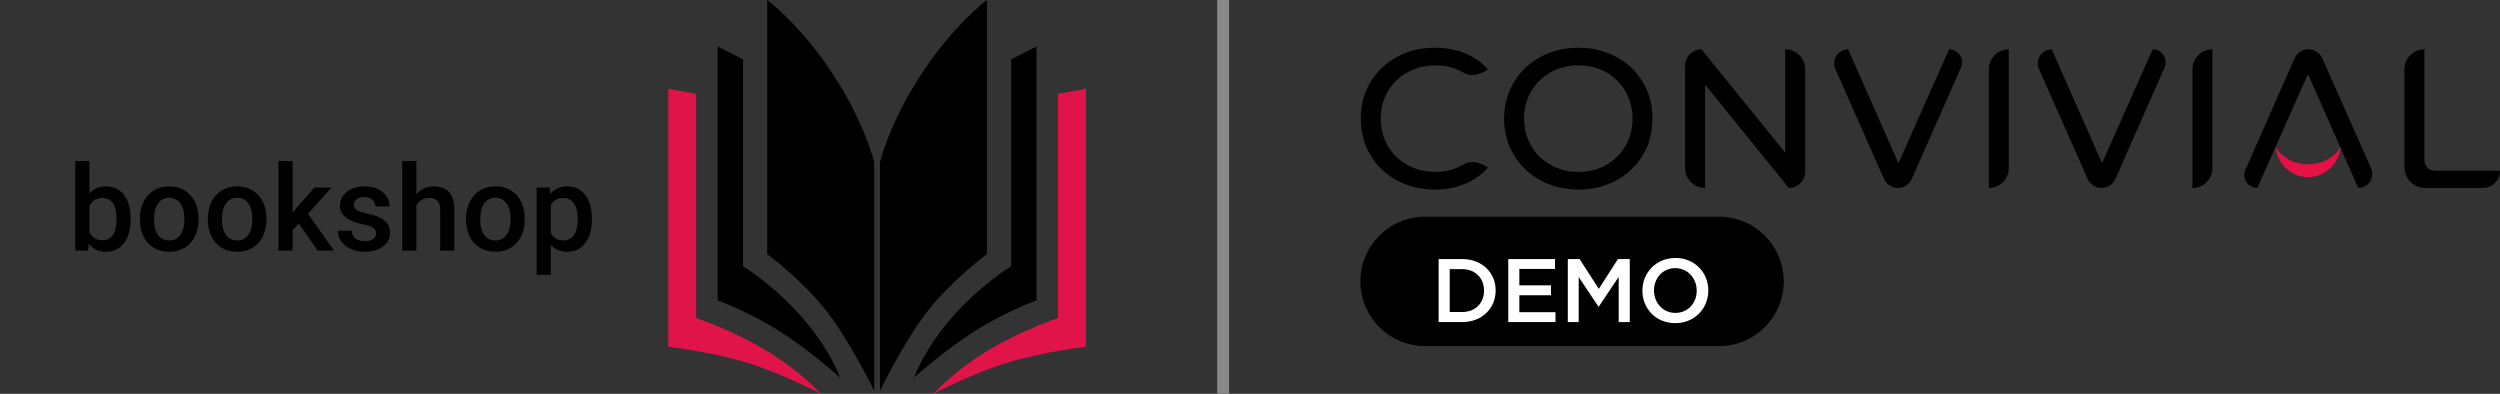<svg width="419" height="66" viewBox="0 0 419 66" fill="none" xmlns="http://www.w3.org/2000/svg">
<rect x="0" y="0" width="419" height="66" fill="#333333" stroke="none"/>
<g clip-path="url(#clip0)">
<path fill-rule="evenodd" clip-rule="evenodd" d="M234.107 30.224C232.223 29.195 230.747 27.779 229.677 25.975C228.607 24.172 228.073 22.141 228.073 19.884C228.073 17.627 228.607 15.596 229.677 13.793C230.747 11.989 232.229 10.573 234.123 9.544C236.018 8.515 238.135 8 240.475 8C242.302 8 243.974 8.304 245.489 8.913C247.005 9.521 248.297 10.423 249.367 11.618C249.367 11.618 247.194 13.339 245.267 12.166C243.905 11.358 242.352 10.954 240.609 10.954C238.87 10.954 237.299 11.342 235.895 12.116C234.491 12.891 233.393 13.959 232.602 15.32C231.811 16.681 231.416 18.202 231.416 19.884C231.416 21.566 231.811 23.087 232.602 24.448C233.393 25.809 234.491 26.877 235.895 27.652C237.299 28.426 238.87 28.813 240.609 28.813C242.329 28.813 243.869 28.409 245.231 27.6C247.244 26.38 249.367 28.116 249.367 28.116C248.297 29.311 246.999 30.219 245.473 30.838C243.946 31.458 242.269 31.768 240.442 31.768C238.101 31.768 235.99 31.253 234.107 30.224ZM258.173 30.224C256.279 29.195 254.791 27.773 253.71 25.959C252.629 24.144 252.089 22.119 252.089 19.884C252.089 17.649 252.629 15.624 253.71 13.809C254.791 11.995 256.279 10.573 258.173 9.544C260.067 8.515 262.196 8 264.558 8C266.898 8 269.015 8.515 270.91 9.544C272.804 10.573 274.286 11.989 275.356 13.793C276.426 15.596 276.961 17.627 276.961 19.884C276.961 22.141 276.426 24.172 275.356 25.975C274.286 27.779 272.804 29.195 270.91 30.224C269.015 31.253 266.898 31.768 264.558 31.768C262.196 31.768 260.067 31.253 258.173 30.224ZM269.188 27.652C270.559 26.877 271.64 25.809 272.431 24.448C273.222 23.087 273.618 21.566 273.618 19.884C273.618 18.202 273.222 16.681 272.431 15.32C271.64 13.959 270.559 12.891 269.188 12.116C267.818 11.342 266.274 10.954 264.558 10.954C262.842 10.954 261.288 11.342 259.895 12.116C258.502 12.891 257.41 13.959 256.619 15.32C255.827 16.681 255.432 18.202 255.432 19.884C255.432 21.566 255.827 23.087 256.619 24.448C257.41 25.809 258.502 26.877 259.895 27.652C261.288 28.426 262.842 28.813 264.558 28.813C266.274 28.813 267.818 28.426 269.188 27.652ZM299.205 8.266C301.051 8.266 302.548 9.762 302.548 11.608V28.761C302.548 30.275 301.321 31.502 299.807 31.502L285.766 14.174V31.502C283.92 31.502 282.424 30.006 282.424 28.159V11.007C282.424 9.493 283.651 8.266 285.165 8.266L299.205 25.593V8.266ZM326.665 8.266C328.239 8.266 329.293 9.884 328.657 11.323L320.414 29.988C320.007 30.908 319.095 31.502 318.089 31.502C317.084 31.502 316.173 30.91 315.765 29.99L307.602 11.566C306.913 10.013 308.051 8.266 309.749 8.266L318.174 27.353L326.665 8.266ZM333.331 11.608C333.331 9.762 334.828 8.266 336.674 8.266V28.159C336.674 30.006 335.177 31.502 333.331 31.502V11.608ZM360.791 8.266C362.365 8.266 363.419 9.884 362.783 11.323L354.54 29.988C354.133 30.908 353.221 31.502 352.215 31.502C351.21 31.502 350.299 30.91 349.891 29.99L341.728 11.566C341.039 10.013 342.177 8.266 343.875 8.266L352.3 27.353L360.791 8.266ZM367.457 11.608C367.457 9.762 368.954 8.266 370.8 8.266V28.159C370.8 30.006 369.303 31.502 367.457 31.502V11.608ZM378.326 31.502C376.752 31.502 375.698 29.884 376.334 28.444L384.577 9.78C384.984 8.86 385.895 8.266 386.902 8.266C387.907 8.266 388.818 8.858 389.225 9.777L397.389 28.201C398.077 29.755 396.94 31.502 395.241 31.502L386.817 12.415L378.326 31.502ZM402.987 11.608C402.987 9.762 404.484 8.266 406.33 8.266V26.878C406.33 27.837 407.108 28.614 408.067 28.614H419C419 30.209 417.707 31.502 416.112 31.502H406.461C404.542 31.502 402.987 29.947 402.987 28.029V11.608Z" fill="black"/>
<path fill-rule="evenodd" clip-rule="evenodd" d="M392.29 24.648C391.274 26.367 389.21 27.543 386.829 27.543C384.46 27.543 382.404 26.379 381.383 24.674C381.706 27.503 384.024 29.696 386.835 29.696C389.654 29.696 391.978 27.489 392.29 24.648Z" fill="#E71147"/>
<path fill-rule="evenodd" clip-rule="evenodd" d="M228 47.16C228 41.173 232.853 36.32 238.84 36.32H288.116C294.103 36.32 298.956 41.173 298.956 47.16C298.956 53.147 294.103 58 288.116 58H238.84C232.853 58 228 53.147 228 47.16Z" fill="black"/>
<path d="M241.116 53.983H245.056C248.377 53.983 250.671 51.673 250.671 48.7V48.669C250.671 45.696 248.377 43.416 245.056 43.416H241.116V53.983ZM245.056 45.107C247.275 45.107 248.724 46.632 248.724 48.7V48.73C248.724 50.798 247.275 52.292 245.056 52.292H242.972V45.107H245.056ZM252.787 53.983H260.697V52.322H254.644V49.485H259.943V47.824H254.644V45.077H260.622V43.416H252.787V53.983ZM262.764 53.983H264.59V46.435L267.896 51.387H267.957L271.293 46.405V53.983H273.149V43.416H271.172L267.957 48.413L264.741 43.416H262.764V53.983ZM280.774 54.164C284.02 54.164 286.314 51.673 286.314 48.7V48.669C286.314 45.696 284.05 43.235 280.805 43.235C277.559 43.235 275.265 45.726 275.265 48.7V48.73C275.265 51.704 277.529 54.164 280.774 54.164ZM280.805 52.443C278.706 52.443 277.212 50.753 277.212 48.7V48.669C277.212 46.616 278.676 44.941 280.774 44.941C282.873 44.941 284.367 46.647 284.367 48.7V48.73C284.367 50.783 282.903 52.443 280.805 52.443Z" fill="white"/>
</g>
<path fill-rule="evenodd" clip-rule="evenodd" d="M128.583 58.849C134.415 62.397 137.547 66 137.547 66C137.547 66 131.293 62.671 125.249 60.806C119.205 58.94 112 58.114 112 58.114V14.88L116.676 15.724V53.306C116.676 53.306 122.751 55.302 128.583 58.849ZM165.417 58.849C159.585 62.397 156.453 66 156.453 66C156.453 66 162.707 62.671 168.751 60.806C174.795 58.94 182 58.114 182 58.114V14.88L177.324 15.724V53.306C177.324 53.306 171.249 55.302 165.417 58.849Z" fill="#E01448"/>
<path fill-rule="evenodd" clip-rule="evenodd" d="M146.511 65.483V27.199C146.511 27.199 144.998 20.633 139.519 12.321C134.04 4.008 128.583 0 128.583 0V42.59C128.583 42.59 134.415 46.884 138.478 52.072C142.541 57.261 146.511 65.483 146.511 65.483ZM140.818 63.294C140.818 63.294 139.166 58.61 134.417 53.167C129.668 47.724 124.532 44.628 124.532 44.628V9.959L120.284 7.777V50.345C120.284 50.345 125.362 52.172 130.551 55.445C135.741 58.718 140.818 63.294 140.818 63.294ZM147.489 65.483V27.199C147.489 27.199 149.002 20.633 154.481 12.321C159.96 4.008 165.417 0 165.417 0V42.59C165.417 42.59 159.585 46.884 155.522 52.072C151.459 57.261 147.489 65.483 147.489 65.483ZM153.182 63.294C153.182 63.294 154.834 58.61 159.583 53.167C164.332 47.724 169.468 44.628 169.468 44.628V9.959L173.716 7.777V50.345C173.716 50.345 168.638 52.172 163.449 55.445C158.259 58.718 153.182 63.294 153.182 63.294Z" fill="black"/>
<path opacity="0.14" fill-rule="evenodd" clip-rule="evenodd" d="M146.511 34.72V65.483C146.511 65.483 142.541 57.261 138.478 52.072C145.947 47.381 146.511 34.72 146.511 34.72ZM147.489 34.72V65.483C147.489 65.483 151.459 57.261 155.522 52.072C148.053 47.381 147.489 34.72 147.489 34.72Z" fill="black"/>
<rect x="204" width="2" height="66" fill="#888888"/>
<path d="M21.895 36.824C21.895 38.465 21.527 39.77 20.791 40.74C20.062 41.71 19.056 42.195 17.773 42.195C16.537 42.195 15.573 41.749 14.883 40.857L14.766 42H12.617V27H14.99V32.449C15.674 31.642 16.595 31.238 17.754 31.238C19.043 31.238 20.055 31.717 20.791 32.674C21.527 33.631 21.895 34.969 21.895 36.688V36.824ZM19.521 36.619C19.521 35.473 19.32 34.614 18.916 34.041C18.512 33.468 17.926 33.182 17.158 33.182C16.13 33.182 15.407 33.631 14.99 34.529V38.885C15.413 39.803 16.143 40.262 17.178 40.262C17.92 40.262 18.493 39.985 18.896 39.432C19.3 38.878 19.509 38.042 19.521 36.922V36.619ZM23.447 36.619C23.447 35.584 23.652 34.653 24.062 33.826C24.473 32.993 25.049 32.355 25.791 31.912C26.533 31.463 27.386 31.238 28.35 31.238C29.775 31.238 30.931 31.697 31.816 32.615C32.708 33.533 33.19 34.751 33.262 36.268L33.272 36.824C33.272 37.866 33.07 38.797 32.666 39.617C32.269 40.438 31.696 41.072 30.947 41.522C30.205 41.971 29.346 42.195 28.369 42.195C26.878 42.195 25.684 41.7 24.785 40.711C23.893 39.715 23.447 38.39 23.447 36.736V36.619ZM25.82 36.824C25.82 37.911 26.045 38.764 26.494 39.383C26.943 39.995 27.568 40.301 28.369 40.301C29.17 40.301 29.792 39.988 30.234 39.363C30.684 38.738 30.908 37.824 30.908 36.619C30.908 35.551 30.677 34.705 30.215 34.08C29.759 33.455 29.137 33.143 28.35 33.143C27.575 33.143 26.96 33.452 26.504 34.07C26.048 34.682 25.82 35.6 25.82 36.824ZM34.834 36.619C34.834 35.584 35.039 34.653 35.449 33.826C35.859 32.993 36.435 32.355 37.178 31.912C37.92 31.463 38.773 31.238 39.736 31.238C41.162 31.238 42.318 31.697 43.203 32.615C44.095 33.533 44.577 34.751 44.648 36.268L44.658 36.824C44.658 37.866 44.456 38.797 44.053 39.617C43.656 40.438 43.083 41.072 42.334 41.522C41.592 41.971 40.732 42.195 39.756 42.195C38.265 42.195 37.07 41.7 36.172 40.711C35.28 39.715 34.834 38.39 34.834 36.736V36.619ZM37.207 36.824C37.207 37.911 37.432 38.764 37.881 39.383C38.33 39.995 38.955 40.301 39.756 40.301C40.557 40.301 41.178 39.988 41.621 39.363C42.07 38.738 42.295 37.824 42.295 36.619C42.295 35.551 42.064 34.705 41.602 34.08C41.146 33.455 40.524 33.143 39.736 33.143C38.962 33.143 38.346 33.452 37.891 34.07C37.435 34.682 37.207 35.6 37.207 36.824ZM50.098 37.469L49.043 38.553V42H46.67V27H49.043V35.652L49.785 34.725L52.705 31.434H55.557L51.631 35.838L55.977 42H53.232L50.098 37.469ZM63.037 39.129C63.037 38.706 62.861 38.383 62.51 38.162C62.165 37.941 61.589 37.745 60.781 37.576C59.974 37.407 59.3 37.192 58.76 36.932C57.575 36.359 56.982 35.529 56.982 34.441C56.982 33.53 57.367 32.768 58.135 32.156C58.903 31.544 59.88 31.238 61.065 31.238C62.328 31.238 63.346 31.551 64.121 32.176C64.902 32.801 65.293 33.611 65.293 34.607H62.92C62.92 34.152 62.751 33.774 62.412 33.475C62.074 33.169 61.624 33.016 61.065 33.016C60.544 33.016 60.117 33.136 59.785 33.377C59.46 33.618 59.297 33.94 59.297 34.344C59.297 34.708 59.45 34.992 59.756 35.193C60.062 35.395 60.68 35.6 61.611 35.809C62.542 36.01 63.272 36.255 63.799 36.541C64.333 36.821 64.727 37.16 64.981 37.557C65.241 37.954 65.371 38.435 65.371 39.002C65.371 39.953 64.977 40.724 64.189 41.316C63.402 41.902 62.37 42.195 61.094 42.195C60.228 42.195 59.456 42.039 58.779 41.727C58.102 41.414 57.575 40.984 57.197 40.438C56.82 39.891 56.631 39.301 56.631 38.67H58.935C58.968 39.23 59.18 39.663 59.57 39.969C59.961 40.268 60.478 40.418 61.123 40.418C61.748 40.418 62.223 40.301 62.549 40.066C62.874 39.825 63.037 39.513 63.037 39.129ZM69.785 32.586C70.56 31.688 71.54 31.238 72.725 31.238C74.977 31.238 76.12 32.524 76.152 35.096V42H73.779V35.184C73.779 34.454 73.62 33.94 73.301 33.641C72.988 33.335 72.526 33.182 71.914 33.182C70.963 33.182 70.254 33.605 69.785 34.451V42H67.412V27H69.785V32.586ZM78.115 36.619C78.115 35.584 78.32 34.653 78.731 33.826C79.141 32.993 79.717 32.355 80.459 31.912C81.201 31.463 82.054 31.238 83.018 31.238C84.443 31.238 85.599 31.697 86.484 32.615C87.376 33.533 87.858 34.751 87.93 36.268L87.939 36.824C87.939 37.866 87.738 38.797 87.334 39.617C86.937 40.438 86.364 41.072 85.615 41.522C84.873 41.971 84.014 42.195 83.037 42.195C81.546 42.195 80.352 41.7 79.453 40.711C78.561 39.715 78.115 38.39 78.115 36.736V36.619ZM80.488 36.824C80.488 37.911 80.713 38.764 81.162 39.383C81.611 39.995 82.236 40.301 83.037 40.301C83.838 40.301 84.46 39.988 84.902 39.363C85.352 38.738 85.576 37.824 85.576 36.619C85.576 35.551 85.345 34.705 84.883 34.08C84.427 33.455 83.805 33.143 83.018 33.143C82.243 33.143 81.628 33.452 81.172 34.07C80.716 34.682 80.488 35.6 80.488 36.824ZM99.199 36.824C99.199 38.458 98.828 39.764 98.086 40.74C97.344 41.71 96.348 42.195 95.098 42.195C93.939 42.195 93.011 41.815 92.314 41.053V46.062H89.941V31.434H92.129L92.227 32.508C92.923 31.662 93.87 31.238 95.068 31.238C96.357 31.238 97.367 31.72 98.096 32.684C98.831 33.641 99.199 34.972 99.199 36.678V36.824ZM96.836 36.619C96.836 35.565 96.624 34.728 96.201 34.109C95.784 33.491 95.186 33.182 94.404 33.182C93.434 33.182 92.738 33.582 92.314 34.383V39.07C92.744 39.891 93.447 40.301 94.424 40.301C95.179 40.301 95.768 39.998 96.191 39.393C96.621 38.781 96.836 37.856 96.836 36.619Z" fill="black"/>
<defs>
<clipPath id="clip0">
<rect width="191" height="50" fill="black" transform="translate(228 8)"/>
</clipPath>
</defs>
</svg>
